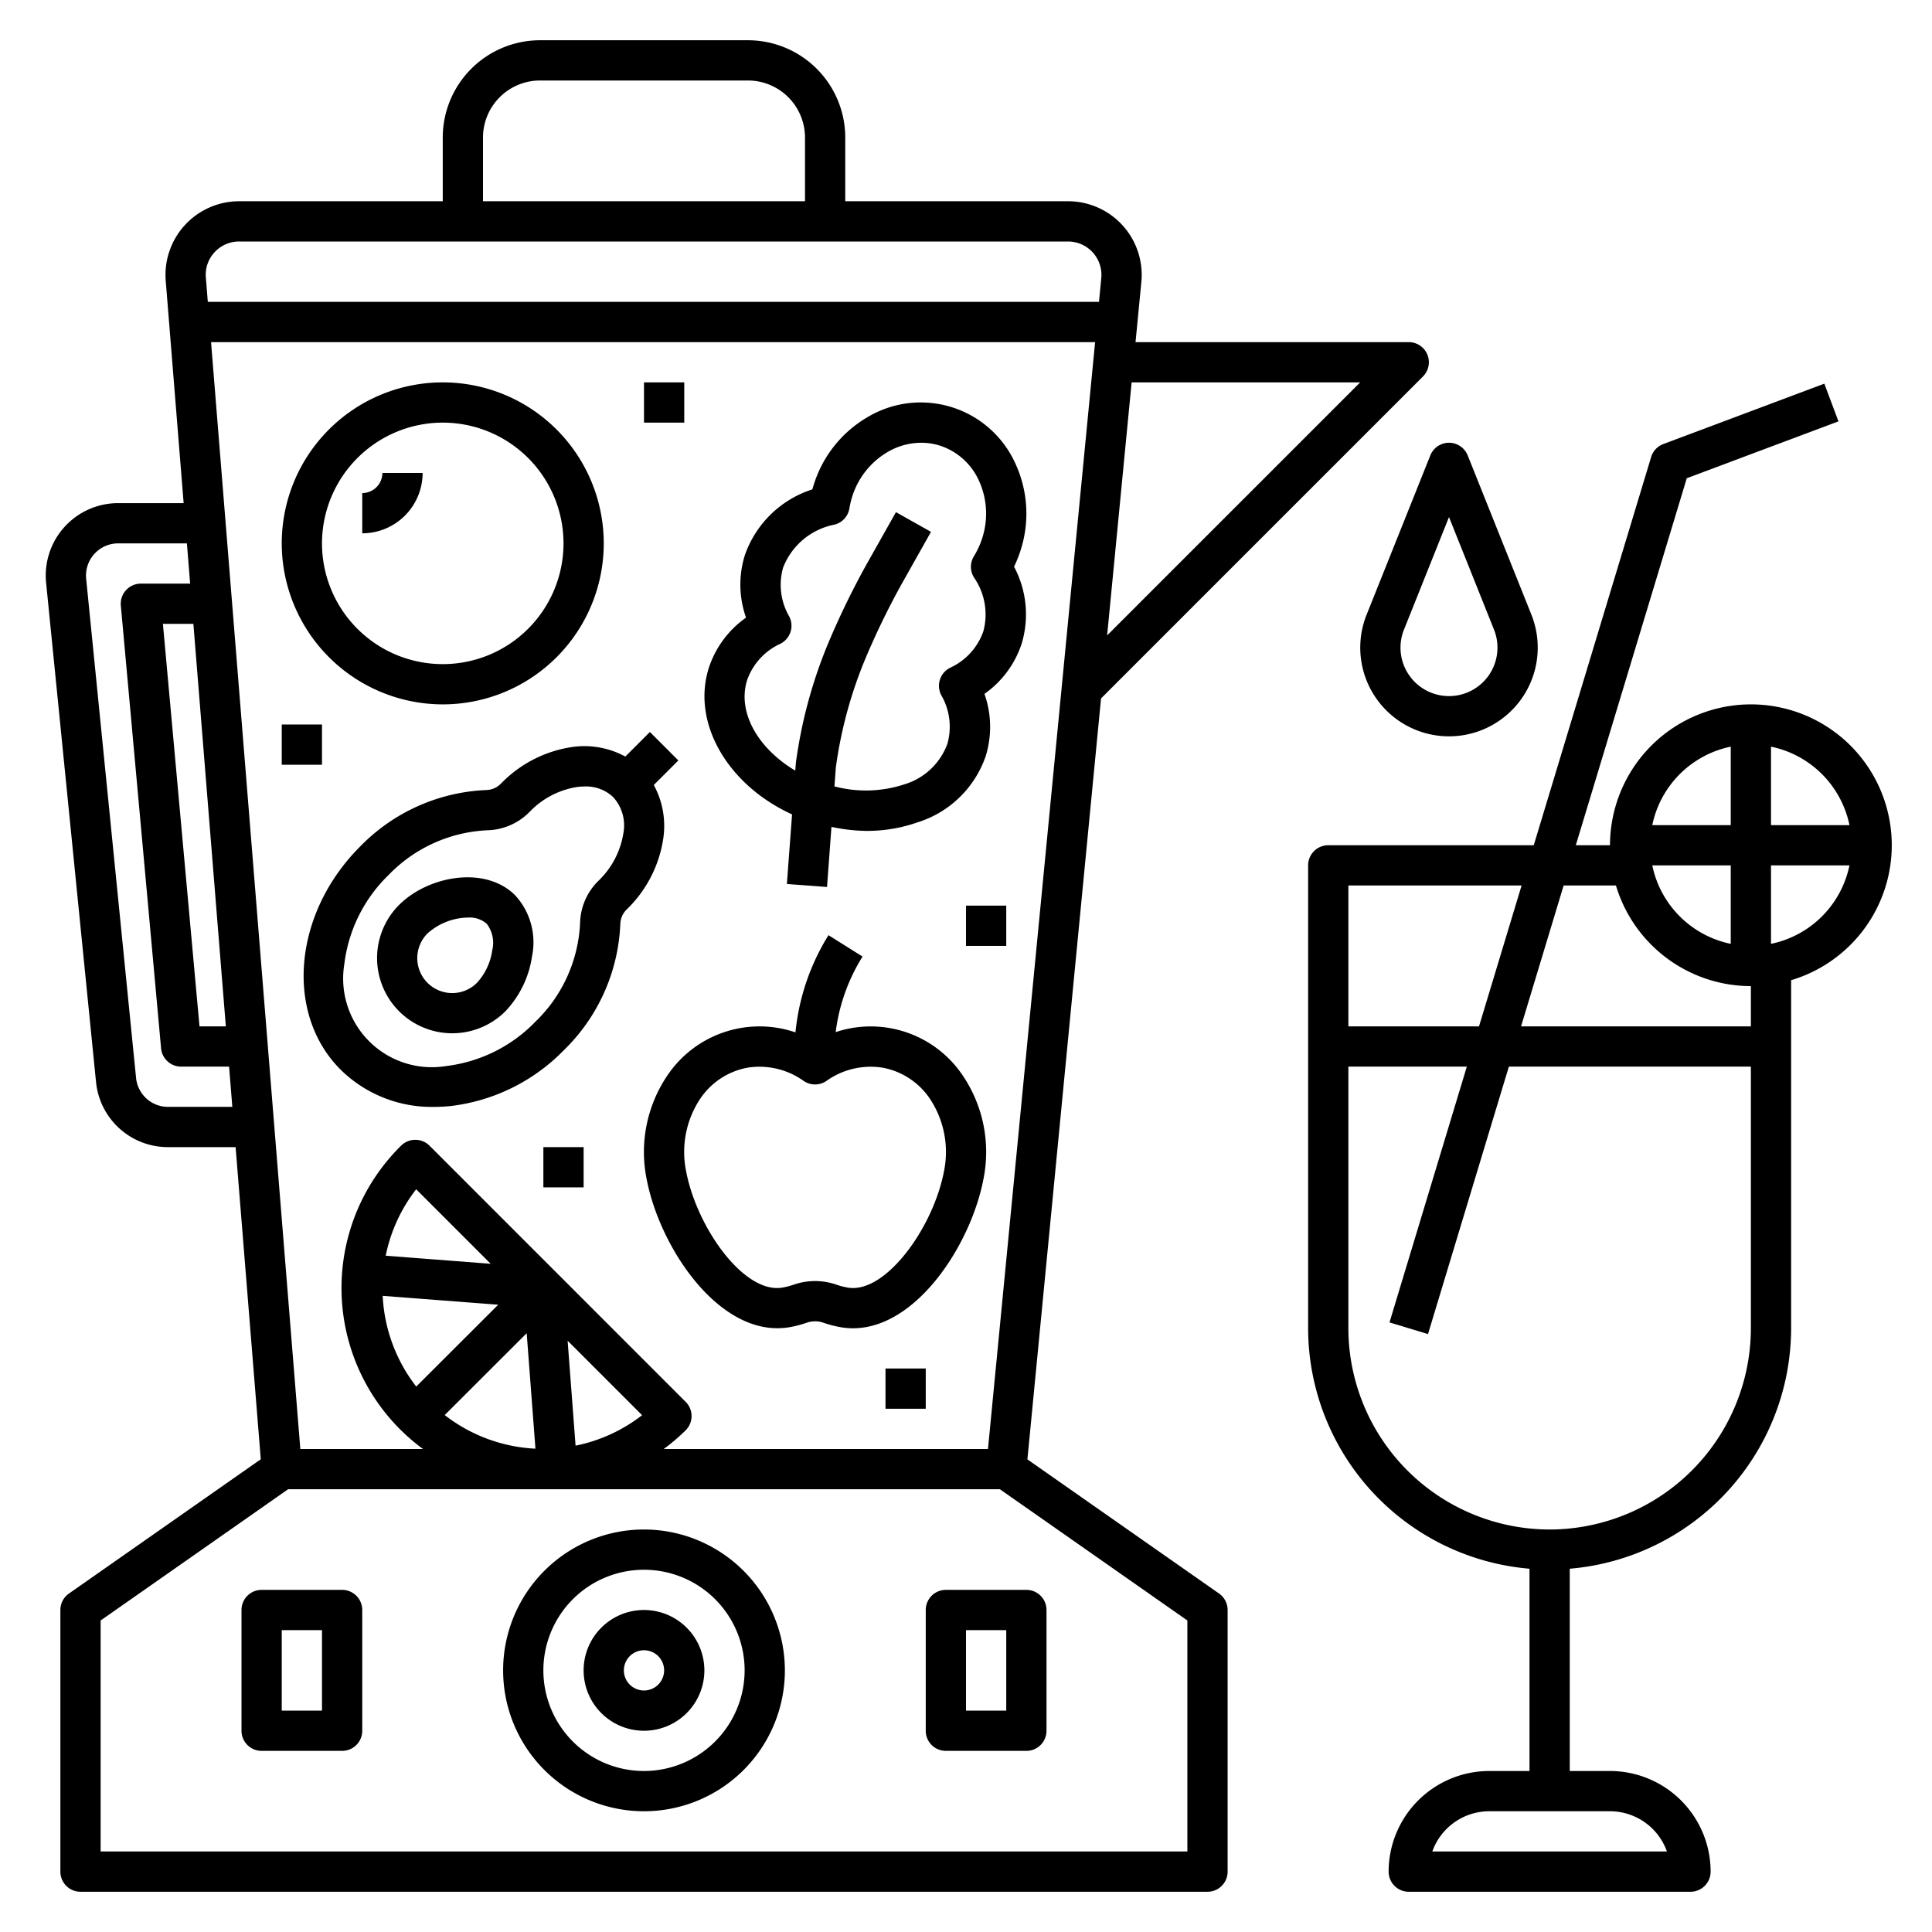 <svg height='100px' width='100px'  fill="#000000" xmlns="http://www.w3.org/2000/svg" data-name="Layer 1" viewBox="0 0 96 96" x="0px" y="0px"><path d="M32.486,39.007l1.221-1.221L32.293,36.372,31.072,37.593a4.253,4.253,0,0,0-2.655-.472,6.179,6.179,0,0,0-3.517,1.807,1.049,1.049,0,0,1-.717.328,9.283,9.283,0,0,0-6.29,2.809c-3.323,3.323-3.757,8.298-.967,11.088A6.451,6.451,0,0,0,21.576,55.001c.261,0,.526-.014.794-.04a9.395,9.395,0,0,0,5.645-2.775,9.283,9.283,0,0,0,2.809-6.29,1.052,1.052,0,0,1,.335-.724A6.162,6.162,0,0,0,32.958,41.662,4.238,4.238,0,0,0,32.486,39.007ZM30.975,41.404a4.167,4.167,0,0,1-1.235,2.358,3.044,3.044,0,0,0-.916,2.098v.002a7.269,7.269,0,0,1-2.223,4.909A7.392,7.392,0,0,1,22.171,52.971a4.407,4.407,0,0,1-5.062-5.062,7.398,7.398,0,0,1,2.199-4.43,7.27,7.27,0,0,1,4.911-2.223,3.049,3.049,0,0,0,2.103-.921,4.16,4.16,0,0,1,2.354-1.23,2.975,2.975,0,0,1,.379-.025,1.95,1.95,0,0,1,1.415.53A2.088,2.088,0,0,1,30.975,41.404Z"></path><path d="M19.829,44.967A3.736,3.736,0,0,0,25.112,50.251a5.016,5.016,0,0,0,1.325-2.738,3.446,3.446,0,0,0-.842-3.029C24.108,42.996,21.274,43.52,19.829,44.967ZM24.459,47.221a3.004,3.004,0,0,1-.761,1.616,1.736,1.736,0,0,1-2.455-2.456,3.097,3.097,0,0,1,2.015-.788,1.289,1.289,0,0,1,.924.305A1.555,1.555,0,0,1,24.459,47.221Z"></path><path d="M39.229,65.948a5.627,5.627,0,0,0,.863-.225,1.261,1.261,0,0,1,.813,0,5.618,5.618,0,0,0,.867.225,3.539,3.539,0,0,0,.613.053c3.161,0,5.866-4.163,6.486-7.433a6.789,6.789,0,0,0-1.023-5.113,5.507,5.507,0,0,0-6.323-2.17,9.237,9.237,0,0,1,1.334-3.753L41.167,46.468a11.237,11.237,0,0,0-1.641,4.83,5.52,5.52,0,0,0-6.375,2.157A6.789,6.789,0,0,0,32.127,58.568C32.787,62.048,35.813,66.527,39.229,65.948ZM34.794,54.595a3.621,3.621,0,0,1,2.358-1.544,3.781,3.781,0,0,1,2.781.659,1,1,0,0,0,1.133,0,3.783,3.783,0,0,1,2.781-.659,3.621,3.621,0,0,1,2.358,1.544,4.779,4.779,0,0,1,.702,3.601c-.535,2.821-2.922,6.116-4.791,5.782a3.516,3.516,0,0,1-.552-.143A3.229,3.229,0,0,0,40.5,63.655a3.265,3.265,0,0,0-1.066.18,3.541,3.541,0,0,1-.547.143c-1.906.337-4.259-2.961-4.795-5.782A4.779,4.779,0,0,1,34.794,54.595Z"></path><path d="M22,35a8,8,0,1,0-8-8A8.009,8.009,0,0,0,22,35Zm0-14a6,6,0,1,1-6,6A6.007,6.007,0,0,1,22,21Z"></path><path d="M21,23.5H19a1.001,1.001,0,0,1-1,1v2A3.003,3.003,0,0,0,21,23.5Z"></path><path d="M39.357,40.467l-.257,3.459,1.994.148.221-2.987a8.73,8.73,0,0,0,1.736.2,7.573,7.573,0,0,0,2.553-.429,5.224,5.224,0,0,0,3.375-3.286,4.915,4.915,0,0,0-.062-3.093,4.928,4.928,0,0,0,1.845-2.483,5.045,5.045,0,0,0-.374-3.838,6.024,6.024,0,0,0,.317-.791,5.932,5.932,0,0,0-.246-4.322,5.157,5.157,0,0,0-7.315-2.339,5.928,5.928,0,0,0-2.708,3.376c-.025.078-.048.157-.069.235a5.241,5.241,0,0,0-3.359,3.28,4.921,4.921,0,0,0,.062,3.093,4.928,4.928,0,0,0-1.845,2.483C34.345,35.923,36.17,39.016,39.357,40.467ZM37.128,33.783a3.131,3.131,0,0,1,1.648-1.795,1.002,1.002,0,0,0,.437-1.363,3.128,3.128,0,0,1-.302-2.418,3.442,3.442,0,0,1,2.562-2.14,1,1,0,0,0,.733-.802,4.073,4.073,0,0,1,.134-.572,3.936,3.936,0,0,1,1.79-2.247A3.321,3.321,0,0,1,45.771,22a3.108,3.108,0,0,1,.942.146,3.213,3.213,0,0,1,1.932,1.743,3.936,3.936,0,0,1,.155,2.868,4.138,4.138,0,0,1-.41.888,1.001,1.001,0,0,0,.007,1.05,3.221,3.221,0,0,1,.46,2.691A3.131,3.131,0,0,1,47.209,33.182a1.002,1.002,0,0,0-.437,1.363,3.128,3.128,0,0,1,.302,2.418,3.278,3.278,0,0,1-2.145,2.013,6.102,6.102,0,0,1-3.466.099l.069-.939a21.637,21.637,0,0,1,1.452-5.369,38.362,38.362,0,0,1,1.826-3.762l1.451-2.577-1.742-.98-1.454,2.582a39.944,39.944,0,0,0-1.925,3.964,23.671,23.671,0,0,0-1.596,5.93l-.027.368C37.658,37.187,36.619,35.379,37.128,33.783Z"></path><rect x="32" y="19" width="2" height="2"></rect><rect x="48" y="45" width="2" height="2"></rect><rect x="14" y="36" width="2" height="2"></rect><rect x="27" y="57" width="2" height="2"></rect><rect x="44" y="68" width="2" height="2"></rect><path d="M60.573,79.181l-9.522-6.665,3.659-37.812L70.707,18.707A1.0 1,0,0,0,70,17H56.424l.289-2.988A3.658,3.658,0,0,0,53.072,10H42V6.833A4.838,4.838,0,0,0,37.167,2H26.833A4.838,4.838,0,0,0,22,6.833V10H11.882a3.66,3.66,0,0,0-3.647,3.952L9.125,25H5.872a3.599,3.599,0,0,0-3.581,3.957L4.771,53.759A3.588,3.588,0,0,0,8.353,57h3.354l1.251,15.51L3.427,79.181A1,1,0,0,0,3,80V93a.999.999,0,0,0,1,1H60a.999.999,0,0,0,1-1V80A1,1,0,0,0,60.573,79.181ZM26.606,71.984a7.969,7.969,0,0,1-4.508-1.67l4.073-4.068Zm1.994-.15L28.205,66.619l3.701,3.701A7.951,7.951,0,0,1,28.6,71.834Zm-3.844-7.003-4.073,4.067a7.97,7.97,0,0,1-1.667-4.508Zm-5.59-2.435a7.948,7.948,0,0,1,1.513-3.302l3.703,3.703Zm14.905,7.262L21.343,56.929a1.0 1,0,0,0-1.414,0A9.926,9.926,0,0,0,21.019,72h-6.096L10.487,17H54.415L49.092,72H32.981a9.987,9.987,0,0,0,1.09-.929A1.0 1,0,0,0,34.071,69.657ZM11.222,51H9.913L8.095,31H9.609ZM67.586,19,55.013,31.572,56.23,19ZM24,6.833A2.836,2.836,0,0,1,26.833,4H37.167A2.836,2.836,0,0,1,40,6.833V10H24ZM10.662,12.534A1.642,1.642,0,0,1,11.882,12H53.072a1.659,1.659,0,0,1,1.65,1.818L54.608,15H10.326l-.097-1.208A1.64,1.64,0,0,1,10.662,12.534ZM8.353,55a1.595,1.595,0,0,1-1.592-1.44L4.281,28.758A1.599,1.599,0,0,1,5.872,27H9.287l.161,2H7a1.0 1,0,0,0-.996,1.091l2,22A1,1,0,0,0,9,53h2.383l.161,2ZM59,92H5V80.521L14.315,74H49.685L59,80.521Z"></path><path d="M32,76a7,7,0,1,0,7,7A7.008,7.008,0,0,0,32,76Zm0,12a5,5,0,1,1,5-5A5.006,5.006,0,0,1,32,88Z"></path><path d="M32,80a3,3,0,1,0,3,3A3.003,3.003,0,0,0,32,80Zm0,4a1,1,0,1,1,1-1A1.001,1.001,0,0,1,32,84Z"></path><path d="M17,79H13a.999.999,0,0,0-1,1v6a.999.999,0,0,0,1,1h4a.999.999,0,0,0,1-1V80A.999.999,0,0,0,17,79Zm-1,6H14V81h2Z"></path><path d="M47,79a.999.999,0,0,0-1,1v6a.999.999,0,0,0,1,1h4a.999.999,0,0,0,1-1V80a.999.999,0,0,0-1-1Zm3,6H48V81h2Z"></path><path d="M68.883,35.297A4.409,4.409,0,0,0,76.094,30.542l-3.165-7.913a1,1,0,0,0-1.857,0l-3.165,7.912A4.403,4.403,0,0,0,68.883,35.297Zm.881-4.013L72,25.692l2.236,5.593a2.409,2.409,0,1,1-4.473-.001Z"></path><path d="M87,35a7.008,7.008,0,0,0-7,7H78.301l5.514-18.237,7.537-2.826-.703-1.873-8,3a1.0 1,0,0,0-.605.647L76.211,42H66a.999.999,0,0,0-1,1V66A12.009,12.009,0,0,0,76,77.949V88H74a5.006,5.006,0,0,0-5,5,.999.999,0,0,0,1,1H84a.999.999,0,0,0,1-1,5.006,5.006,0,0,0-5-5H78V77.949A12.009,12.009,0,0,0,89,66V48.705A6.998,6.998,0,0,0,87,35ZM82.829,92H71.171A3.006,3.006,0,0,1,74,90h6A3.006,3.006,0,0,1,82.829,92Zm9.07-51H88V37.101A5.015,5.015,0,0,1,91.899,41ZM86,37.101V41H82.101A5.015,5.015,0,0,1,86,37.101Zm0,9.798A5.015,5.015,0,0,1,82.101,43H86ZM75.607,44l-2.116,7H67V44ZM77,76A10.012,10.012,0,0,1,67,66V53h5.886L69.043,65.711l1.914.578L74.975,53H87V66A10.012,10.012,0,0,1,77,76ZM87,51H75.58l2.116-7h2.599A7.011,7.011,0,0,0,87,49Zm1-4.101V43h3.899A5.015,5.015,0,0,1,88,46.899Z"></path></svg>